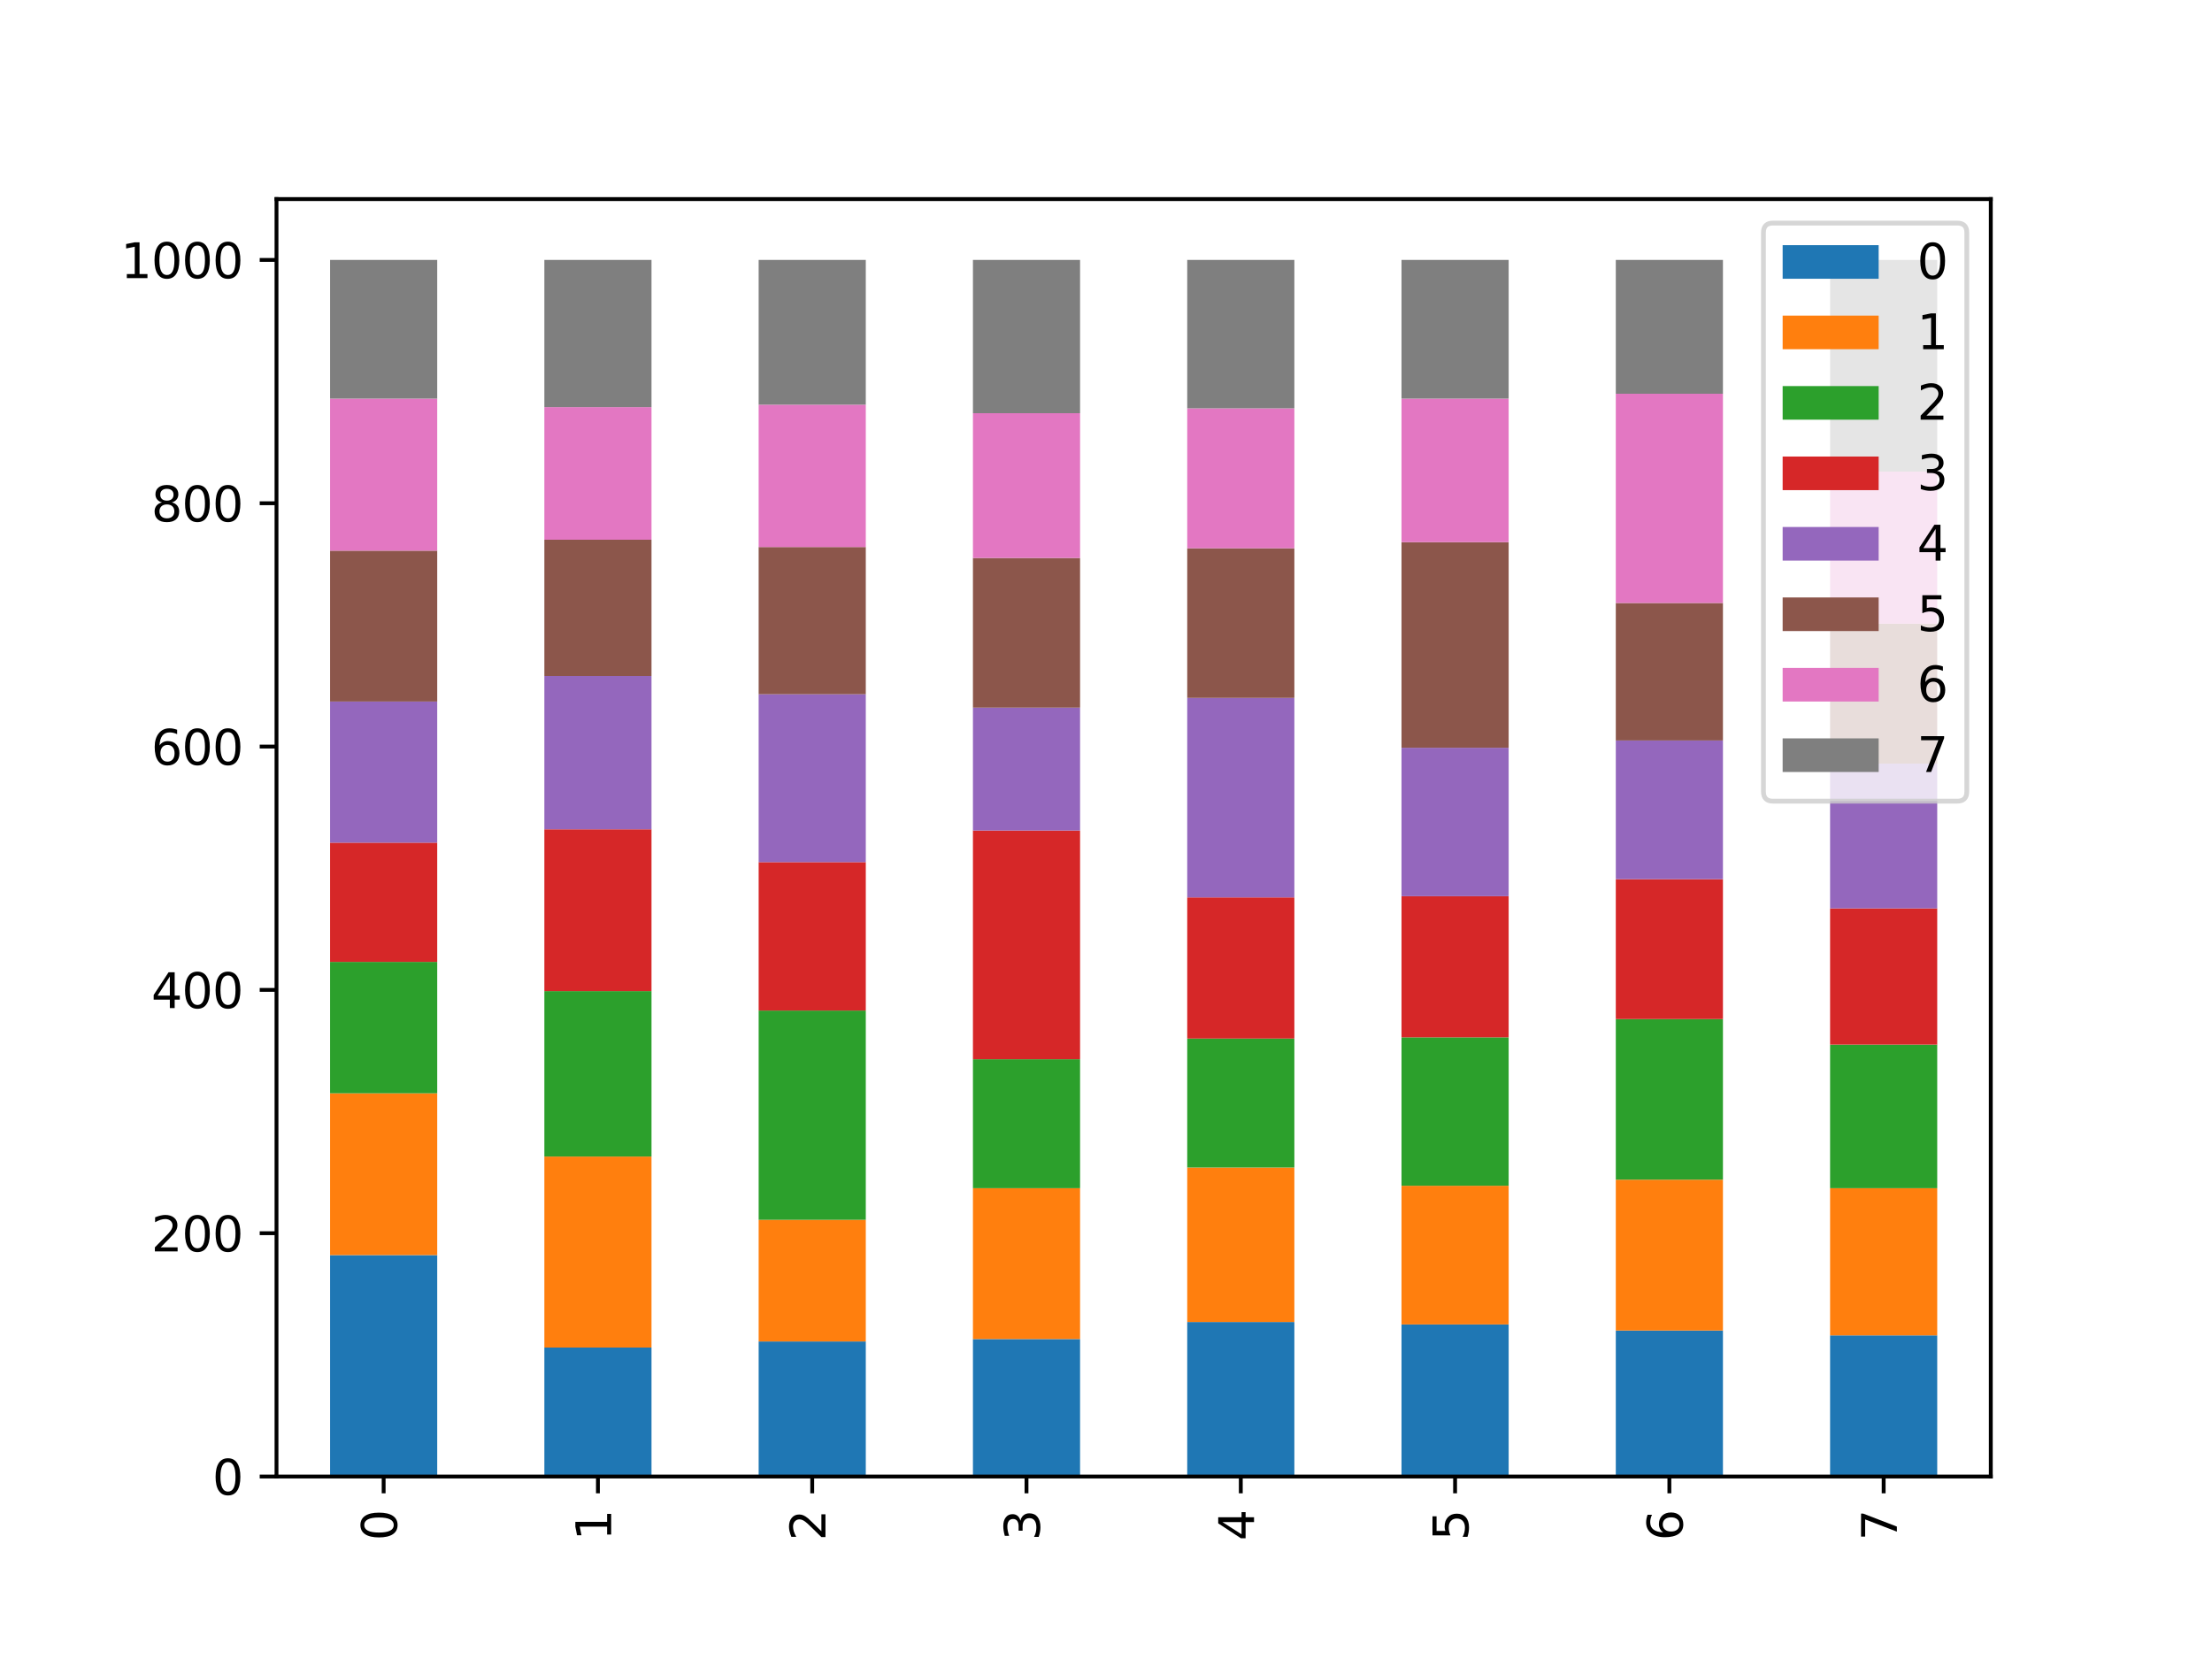 <?xml version="1.0" encoding="utf-8" standalone="no"?>
<!DOCTYPE svg PUBLIC "-//W3C//DTD SVG 1.1//EN"
  "http://www.w3.org/Graphics/SVG/1.1/DTD/svg11.dtd">
<svg xmlns:xlink="http://www.w3.org/1999/xlink" width="460.8pt" height="345.6pt" viewBox="0 0 460.8 345.6" xmlns="http://www.w3.org/2000/svg" version="1.1">
 <defs>
  <style type="text/css">*{stroke-linejoin: round; stroke-linecap: butt}</style>
 </defs>
 <g id="figure_1">
  <g id="patch_1">
   <path d="M 0 345.6 
L 460.8 345.6 
L 460.8 0 
L 0 0 
z
" style="fill: #ffffff"/>
  </g>
  <g id="axes_1">
   <g id="patch_2">
    <path d="M 57.6 307.584 
L 414.72 307.584 
L 414.72 41.472 
L 57.6 41.472 
z
" style="fill: #ffffff"/>
   </g>
   <g id="patch_3">
    <path d="M 68.76 307.584 
L 91.08 307.584 
L 91.08 261.458 
L 68.76 261.458 
z
" clip-path="url(#p3f2c3e5da5)" style="fill: #1f77b4"/>
   </g>
   <g id="patch_4">
    <path d="M 113.4 307.584 
L 135.72 307.584 
L 135.72 280.719 
L 113.4 280.719 
z
" clip-path="url(#p3f2c3e5da5)" style="fill: #1f77b4"/>
   </g>
   <g id="patch_5">
    <path d="M 158.04 307.584 
L 180.36 307.584 
L 180.36 279.452 
L 158.04 279.452 
z
" clip-path="url(#p3f2c3e5da5)" style="fill: #1f77b4"/>
   </g>
   <g id="patch_6">
    <path d="M 202.68 307.584 
L 225 307.584 
L 225 278.945 
L 202.68 278.945 
z
" clip-path="url(#p3f2c3e5da5)" style="fill: #1f77b4"/>
   </g>
   <g id="patch_7">
    <path d="M 247.32 307.584 
L 269.64 307.584 
L 269.64 275.397 
L 247.32 275.397 
z
" clip-path="url(#p3f2c3e5da5)" style="fill: #1f77b4"/>
   </g>
   <g id="patch_8">
    <path d="M 291.96 307.584 
L 314.28 307.584 
L 314.28 275.904 
L 291.96 275.904 
z
" clip-path="url(#p3f2c3e5da5)" style="fill: #1f77b4"/>
   </g>
   <g id="patch_9">
    <path d="M 336.6 307.584 
L 358.92 307.584 
L 358.92 277.171 
L 336.6 277.171 
z
" clip-path="url(#p3f2c3e5da5)" style="fill: #1f77b4"/>
   </g>
   <g id="patch_10">
    <path d="M 381.24 307.584 
L 403.56 307.584 
L 403.56 278.185 
L 381.24 278.185 
z
" clip-path="url(#p3f2c3e5da5)" style="fill: #1f77b4"/>
   </g>
   <g id="patch_11">
    <path d="M 68.76 261.458 
L 91.08 261.458 
L 91.08 227.75 
L 68.76 227.75 
z
" clip-path="url(#p3f2c3e5da5)" style="fill: #ff7f0e"/>
   </g>
   <g id="patch_12">
    <path d="M 113.4 280.719 
L 135.72 280.719 
L 135.72 240.929 
L 113.4 240.929 
z
" clip-path="url(#p3f2c3e5da5)" style="fill: #ff7f0e"/>
   </g>
   <g id="patch_13">
    <path d="M 158.04 279.452 
L 180.36 279.452 
L 180.36 254.108 
L 158.04 254.108 
z
" clip-path="url(#p3f2c3e5da5)" style="fill: #ff7f0e"/>
   </g>
   <g id="patch_14">
    <path d="M 202.68 278.945 
L 225 278.945 
L 225 247.519 
L 202.68 247.519 
z
" clip-path="url(#p3f2c3e5da5)" style="fill: #ff7f0e"/>
   </g>
   <g id="patch_15">
    <path d="M 247.32 275.397 
L 269.64 275.397 
L 269.64 243.21 
L 247.32 243.21 
z
" clip-path="url(#p3f2c3e5da5)" style="fill: #ff7f0e"/>
   </g>
   <g id="patch_16">
    <path d="M 291.96 275.904 
L 314.28 275.904 
L 314.28 247.012 
L 291.96 247.012 
z
" clip-path="url(#p3f2c3e5da5)" style="fill: #ff7f0e"/>
   </g>
   <g id="patch_17">
    <path d="M 336.6 277.171 
L 358.92 277.171 
L 358.92 245.745 
L 336.6 245.745 
z
" clip-path="url(#p3f2c3e5da5)" style="fill: #ff7f0e"/>
   </g>
   <g id="patch_18">
    <path d="M 381.24 278.185 
L 403.56 278.185 
L 403.56 247.519 
L 381.24 247.519 
z
" clip-path="url(#p3f2c3e5da5)" style="fill: #ff7f0e"/>
   </g>
   <g id="patch_19">
    <path d="M 68.76 227.75 
L 91.08 227.75 
L 91.08 200.379 
L 68.76 200.379 
z
" clip-path="url(#p3f2c3e5da5)" style="fill: #2ca02c"/>
   </g>
   <g id="patch_20">
    <path d="M 113.4 240.929 
L 135.72 240.929 
L 135.72 206.461 
L 113.4 206.461 
z
" clip-path="url(#p3f2c3e5da5)" style="fill: #2ca02c"/>
   </g>
   <g id="patch_21">
    <path d="M 158.04 254.108 
L 180.36 254.108 
L 180.36 210.516 
L 158.04 210.516 
z
" clip-path="url(#p3f2c3e5da5)" style="fill: #2ca02c"/>
   </g>
   <g id="patch_22">
    <path d="M 202.68 247.519 
L 225 247.519 
L 225 220.654 
L 202.68 220.654 
z
" clip-path="url(#p3f2c3e5da5)" style="fill: #2ca02c"/>
   </g>
   <g id="patch_23">
    <path d="M 247.32 243.21 
L 269.64 243.21 
L 269.64 216.346 
L 247.32 216.346 
z
" clip-path="url(#p3f2c3e5da5)" style="fill: #2ca02c"/>
   </g>
   <g id="patch_24">
    <path d="M 291.96 247.012 
L 314.28 247.012 
L 314.28 216.092 
L 291.96 216.092 
z
" clip-path="url(#p3f2c3e5da5)" style="fill: #2ca02c"/>
   </g>
   <g id="patch_25">
    <path d="M 336.6 245.745 
L 358.92 245.745 
L 358.92 212.291 
L 336.6 212.291 
z
" clip-path="url(#p3f2c3e5da5)" style="fill: #2ca02c"/>
   </g>
   <g id="patch_26">
    <path d="M 381.24 247.519 
L 403.56 247.519 
L 403.56 217.613 
L 381.24 217.613 
z
" clip-path="url(#p3f2c3e5da5)" style="fill: #2ca02c"/>
   </g>
   <g id="patch_27">
    <path d="M 68.76 200.379 
L 91.08 200.379 
L 91.08 175.542 
L 68.76 175.542 
z
" clip-path="url(#p3f2c3e5da5)" style="fill: #d62728"/>
   </g>
   <g id="patch_28">
    <path d="M 113.4 206.461 
L 135.72 206.461 
L 135.72 172.754 
L 113.4 172.754 
z
" clip-path="url(#p3f2c3e5da5)" style="fill: #d62728"/>
   </g>
   <g id="patch_29">
    <path d="M 158.04 210.516 
L 180.36 210.516 
L 180.36 179.597 
L 158.04 179.597 
z
" clip-path="url(#p3f2c3e5da5)" style="fill: #d62728"/>
   </g>
   <g id="patch_30">
    <path d="M 202.68 220.654 
L 225 220.654 
L 225 173.007 
L 202.68 173.007 
z
" clip-path="url(#p3f2c3e5da5)" style="fill: #d62728"/>
   </g>
   <g id="patch_31">
    <path d="M 247.32 216.346 
L 269.64 216.346 
L 269.64 186.947 
L 247.32 186.947 
z
" clip-path="url(#p3f2c3e5da5)" style="fill: #d62728"/>
   </g>
   <g id="patch_32">
    <path d="M 291.96 216.092 
L 314.28 216.092 
L 314.28 186.693 
L 291.96 186.693 
z
" clip-path="url(#p3f2c3e5da5)" style="fill: #d62728"/>
   </g>
   <g id="patch_33">
    <path d="M 336.6 212.291 
L 358.92 212.291 
L 358.92 183.145 
L 336.6 183.145 
z
" clip-path="url(#p3f2c3e5da5)" style="fill: #d62728"/>
   </g>
   <g id="patch_34">
    <path d="M 381.24 217.613 
L 403.56 217.613 
L 403.56 189.228 
L 381.24 189.228 
z
" clip-path="url(#p3f2c3e5da5)" style="fill: #d62728"/>
   </g>
   <g id="patch_35">
    <path d="M 68.76 175.542 
L 91.08 175.542 
L 91.08 146.143 
L 68.76 146.143 
z
" clip-path="url(#p3f2c3e5da5)" style="fill: #9467bd"/>
   </g>
   <g id="patch_36">
    <path d="M 113.4 172.754 
L 135.72 172.754 
L 135.72 140.82 
L 113.4 140.82 
z
" clip-path="url(#p3f2c3e5da5)" style="fill: #9467bd"/>
   </g>
   <g id="patch_37">
    <path d="M 158.04 179.597 
L 180.36 179.597 
L 180.36 144.622 
L 158.04 144.622 
z
" clip-path="url(#p3f2c3e5da5)" style="fill: #9467bd"/>
   </g>
   <g id="patch_38">
    <path d="M 202.68 173.007 
L 225 173.007 
L 225 147.41 
L 202.68 147.41 
z
" clip-path="url(#p3f2c3e5da5)" style="fill: #9467bd"/>
   </g>
   <g id="patch_39">
    <path d="M 247.32 186.947 
L 269.64 186.947 
L 269.64 145.382 
L 247.32 145.382 
z
" clip-path="url(#p3f2c3e5da5)" style="fill: #9467bd"/>
   </g>
   <g id="patch_40">
    <path d="M 291.96 186.693 
L 314.28 186.693 
L 314.28 155.773 
L 291.96 155.773 
z
" clip-path="url(#p3f2c3e5da5)" style="fill: #9467bd"/>
   </g>
   <g id="patch_41">
    <path d="M 336.6 183.145 
L 358.92 183.145 
L 358.92 154.253 
L 336.6 154.253 
z
" clip-path="url(#p3f2c3e5da5)" style="fill: #9467bd"/>
   </g>
   <g id="patch_42">
    <path d="M 381.24 189.228 
L 403.56 189.228 
L 403.56 159.068 
L 381.24 159.068 
z
" clip-path="url(#p3f2c3e5da5)" style="fill: #9467bd"/>
   </g>
   <g id="patch_43">
    <path d="M 68.76 146.143 
L 91.08 146.143 
L 91.08 114.716 
L 68.76 114.716 
z
" clip-path="url(#p3f2c3e5da5)" style="fill: #8c564b"/>
   </g>
   <g id="patch_44">
    <path d="M 113.4 140.82 
L 135.72 140.82 
L 135.72 112.435 
L 113.4 112.435 
z
" clip-path="url(#p3f2c3e5da5)" style="fill: #8c564b"/>
   </g>
   <g id="patch_45">
    <path d="M 158.04 144.622 
L 180.36 144.622 
L 180.36 113.956 
L 158.04 113.956 
z
" clip-path="url(#p3f2c3e5da5)" style="fill: #8c564b"/>
   </g>
   <g id="patch_46">
    <path d="M 202.68 147.41 
L 225 147.41 
L 225 116.237 
L 202.68 116.237 
z
" clip-path="url(#p3f2c3e5da5)" style="fill: #8c564b"/>
   </g>
   <g id="patch_47">
    <path d="M 247.32 145.382 
L 269.64 145.382 
L 269.64 114.209 
L 247.32 114.209 
z
" clip-path="url(#p3f2c3e5da5)" style="fill: #8c564b"/>
   </g>
   <g id="patch_48">
    <path d="M 291.96 155.773 
L 314.28 155.773 
L 314.28 112.942 
L 291.96 112.942 
z
" clip-path="url(#p3f2c3e5da5)" style="fill: #8c564b"/>
   </g>
   <g id="patch_49">
    <path d="M 336.6 154.253 
L 358.92 154.253 
L 358.92 125.614 
L 336.6 125.614 
z
" clip-path="url(#p3f2c3e5da5)" style="fill: #8c564b"/>
   </g>
   <g id="patch_50">
    <path d="M 381.24 159.068 
L 403.56 159.068 
L 403.56 129.923 
L 381.24 129.923 
z
" clip-path="url(#p3f2c3e5da5)" style="fill: #8c564b"/>
   </g>
   <g id="patch_51">
    <path d="M 68.76 114.716 
L 91.08 114.716 
L 91.08 83.036 
L 68.76 83.036 
z
" clip-path="url(#p3f2c3e5da5)" style="fill: #e377c2"/>
   </g>
   <g id="patch_52">
    <path d="M 113.4 112.435 
L 135.72 112.435 
L 135.72 84.81 
L 113.4 84.81 
z
" clip-path="url(#p3f2c3e5da5)" style="fill: #e377c2"/>
   </g>
   <g id="patch_53">
    <path d="M 158.04 113.956 
L 180.36 113.956 
L 180.36 84.303 
L 158.04 84.303 
z
" clip-path="url(#p3f2c3e5da5)" style="fill: #e377c2"/>
   </g>
   <g id="patch_54">
    <path d="M 202.68 116.237 
L 225 116.237 
L 225 86.077 
L 202.68 86.077 
z
" clip-path="url(#p3f2c3e5da5)" style="fill: #e377c2"/>
   </g>
   <g id="patch_55">
    <path d="M 247.32 114.209 
L 269.64 114.209 
L 269.64 85.064 
L 247.32 85.064 
z
" clip-path="url(#p3f2c3e5da5)" style="fill: #e377c2"/>
   </g>
   <g id="patch_56">
    <path d="M 291.96 112.942 
L 314.28 112.942 
L 314.28 83.036 
L 291.96 83.036 
z
" clip-path="url(#p3f2c3e5da5)" style="fill: #e377c2"/>
   </g>
   <g id="patch_57">
    <path d="M 336.6 125.614 
L 358.92 125.614 
L 358.92 82.022 
L 336.6 82.022 
z
" clip-path="url(#p3f2c3e5da5)" style="fill: #e377c2"/>
   </g>
   <g id="patch_58">
    <path d="M 381.24 129.923 
L 403.56 129.923 
L 403.56 98.243 
L 381.24 98.243 
z
" clip-path="url(#p3f2c3e5da5)" style="fill: #e377c2"/>
   </g>
   <g id="patch_59">
    <path d="M 68.76 83.036 
L 91.08 83.036 
L 91.08 54.144 
L 68.76 54.144 
z
" clip-path="url(#p3f2c3e5da5)" style="fill: #7f7f7f"/>
   </g>
   <g id="patch_60">
    <path d="M 113.4 84.81 
L 135.72 84.81 
L 135.72 54.144 
L 113.4 54.144 
z
" clip-path="url(#p3f2c3e5da5)" style="fill: #7f7f7f"/>
   </g>
   <g id="patch_61">
    <path d="M 158.04 84.303 
L 180.36 84.303 
L 180.36 54.144 
L 158.04 54.144 
z
" clip-path="url(#p3f2c3e5da5)" style="fill: #7f7f7f"/>
   </g>
   <g id="patch_62">
    <path d="M 202.68 86.077 
L 225 86.077 
L 225 54.144 
L 202.68 54.144 
z
" clip-path="url(#p3f2c3e5da5)" style="fill: #7f7f7f"/>
   </g>
   <g id="patch_63">
    <path d="M 247.32 85.064 
L 269.64 85.064 
L 269.64 54.144 
L 247.32 54.144 
z
" clip-path="url(#p3f2c3e5da5)" style="fill: #7f7f7f"/>
   </g>
   <g id="patch_64">
    <path d="M 291.96 83.036 
L 314.28 83.036 
L 314.28 54.144 
L 291.96 54.144 
z
" clip-path="url(#p3f2c3e5da5)" style="fill: #7f7f7f"/>
   </g>
   <g id="patch_65">
    <path d="M 336.6 82.022 
L 358.92 82.022 
L 358.92 54.144 
L 336.6 54.144 
z
" clip-path="url(#p3f2c3e5da5)" style="fill: #7f7f7f"/>
   </g>
   <g id="patch_66">
    <path d="M 381.24 98.243 
L 403.56 98.243 
L 403.56 54.144 
L 381.24 54.144 
z
" clip-path="url(#p3f2c3e5da5)" style="fill: #7f7f7f"/>
   </g>
   <g id="matplotlib.axis_1">
    <g id="xtick_1">
     <g id="line2d_1">
      <defs>
       <path id="madcdf5c96c" d="M 0 0 
L 0 3.5 
" style="stroke: #000000; stroke-width: 0.8"/>
      </defs>
      <g>
       <use xlink:href="#madcdf5c96c" x="79.92" y="307.584" style="stroke: #000000; stroke-width: 0.8"/>
      </g>
     </g>
     <g id="text_1">
      <!-- 0 -->
      <g transform="translate(82.679 320.947) rotate(-90) scale(0.1 -0.1)">
       <defs>
        <path id="DejaVuSans-30" d="M 2034 4250 
Q 1547 4250 1301 3770 
Q 1056 3291 1056 2328 
Q 1056 1369 1301 889 
Q 1547 409 2034 409 
Q 2525 409 2770 889 
Q 3016 1369 3016 2328 
Q 3016 3291 2770 3770 
Q 2525 4250 2034 4250 
z
M 2034 4750 
Q 2819 4750 3233 4129 
Q 3647 3509 3647 2328 
Q 3647 1150 3233 529 
Q 2819 -91 2034 -91 
Q 1250 -91 836 529 
Q 422 1150 422 2328 
Q 422 3509 836 4129 
Q 1250 4750 2034 4750 
z
" transform="scale(0.016)"/>
       </defs>
       <use xlink:href="#DejaVuSans-30"/>
      </g>
     </g>
    </g>
    <g id="xtick_2">
     <g id="line2d_2">
      <g>
       <use xlink:href="#madcdf5c96c" x="124.56" y="307.584" style="stroke: #000000; stroke-width: 0.8"/>
      </g>
     </g>
     <g id="text_2">
      <!-- 1 -->
      <g transform="translate(127.319 320.947) rotate(-90) scale(0.1 -0.1)">
       <defs>
        <path id="DejaVuSans-31" d="M 794 531 
L 1825 531 
L 1825 4091 
L 703 3866 
L 703 4441 
L 1819 4666 
L 2450 4666 
L 2450 531 
L 3481 531 
L 3481 0 
L 794 0 
L 794 531 
z
" transform="scale(0.016)"/>
       </defs>
       <use xlink:href="#DejaVuSans-31"/>
      </g>
     </g>
    </g>
    <g id="xtick_3">
     <g id="line2d_3">
      <g>
       <use xlink:href="#madcdf5c96c" x="169.2" y="307.584" style="stroke: #000000; stroke-width: 0.8"/>
      </g>
     </g>
     <g id="text_3">
      <!-- 2 -->
      <g transform="translate(171.959 320.947) rotate(-90) scale(0.1 -0.1)">
       <defs>
        <path id="DejaVuSans-32" d="M 1228 531 
L 3431 531 
L 3431 0 
L 469 0 
L 469 531 
Q 828 903 1448 1529 
Q 2069 2156 2228 2338 
Q 2531 2678 2651 2914 
Q 2772 3150 2772 3378 
Q 2772 3750 2511 3984 
Q 2250 4219 1831 4219 
Q 1534 4219 1204 4116 
Q 875 4013 500 3803 
L 500 4441 
Q 881 4594 1212 4672 
Q 1544 4750 1819 4750 
Q 2544 4750 2975 4387 
Q 3406 4025 3406 3419 
Q 3406 3131 3298 2873 
Q 3191 2616 2906 2266 
Q 2828 2175 2409 1742 
Q 1991 1309 1228 531 
z
" transform="scale(0.016)"/>
       </defs>
       <use xlink:href="#DejaVuSans-32"/>
      </g>
     </g>
    </g>
    <g id="xtick_4">
     <g id="line2d_4">
      <g>
       <use xlink:href="#madcdf5c96c" x="213.84" y="307.584" style="stroke: #000000; stroke-width: 0.8"/>
      </g>
     </g>
     <g id="text_4">
      <!-- 3 -->
      <g transform="translate(216.599 320.947) rotate(-90) scale(0.1 -0.1)">
       <defs>
        <path id="DejaVuSans-33" d="M 2597 2516 
Q 3050 2419 3304 2112 
Q 3559 1806 3559 1356 
Q 3559 666 3084 287 
Q 2609 -91 1734 -91 
Q 1441 -91 1130 -33 
Q 819 25 488 141 
L 488 750 
Q 750 597 1062 519 
Q 1375 441 1716 441 
Q 2309 441 2620 675 
Q 2931 909 2931 1356 
Q 2931 1769 2642 2001 
Q 2353 2234 1838 2234 
L 1294 2234 
L 1294 2753 
L 1863 2753 
Q 2328 2753 2575 2939 
Q 2822 3125 2822 3475 
Q 2822 3834 2567 4026 
Q 2313 4219 1838 4219 
Q 1578 4219 1281 4162 
Q 984 4106 628 3988 
L 628 4550 
Q 988 4650 1302 4700 
Q 1616 4750 1894 4750 
Q 2613 4750 3031 4423 
Q 3450 4097 3450 3541 
Q 3450 3153 3228 2886 
Q 3006 2619 2597 2516 
z
" transform="scale(0.016)"/>
       </defs>
       <use xlink:href="#DejaVuSans-33"/>
      </g>
     </g>
    </g>
    <g id="xtick_5">
     <g id="line2d_5">
      <g>
       <use xlink:href="#madcdf5c96c" x="258.48" y="307.584" style="stroke: #000000; stroke-width: 0.8"/>
      </g>
     </g>
     <g id="text_5">
      <!-- 4 -->
      <g transform="translate(261.239 320.947) rotate(-90) scale(0.1 -0.1)">
       <defs>
        <path id="DejaVuSans-34" d="M 2419 4116 
L 825 1625 
L 2419 1625 
L 2419 4116 
z
M 2253 4666 
L 3047 4666 
L 3047 1625 
L 3713 1625 
L 3713 1100 
L 3047 1100 
L 3047 0 
L 2419 0 
L 2419 1100 
L 313 1100 
L 313 1709 
L 2253 4666 
z
" transform="scale(0.016)"/>
       </defs>
       <use xlink:href="#DejaVuSans-34"/>
      </g>
     </g>
    </g>
    <g id="xtick_6">
     <g id="line2d_6">
      <g>
       <use xlink:href="#madcdf5c96c" x="303.12" y="307.584" style="stroke: #000000; stroke-width: 0.8"/>
      </g>
     </g>
     <g id="text_6">
      <!-- 5 -->
      <g transform="translate(305.879 320.947) rotate(-90) scale(0.1 -0.1)">
       <defs>
        <path id="DejaVuSans-35" d="M 691 4666 
L 3169 4666 
L 3169 4134 
L 1269 4134 
L 1269 2991 
Q 1406 3038 1543 3061 
Q 1681 3084 1819 3084 
Q 2600 3084 3056 2656 
Q 3513 2228 3513 1497 
Q 3513 744 3044 326 
Q 2575 -91 1722 -91 
Q 1428 -91 1123 -41 
Q 819 9 494 109 
L 494 744 
Q 775 591 1075 516 
Q 1375 441 1709 441 
Q 2250 441 2565 725 
Q 2881 1009 2881 1497 
Q 2881 1984 2565 2268 
Q 2250 2553 1709 2553 
Q 1456 2553 1204 2497 
Q 953 2441 691 2322 
L 691 4666 
z
" transform="scale(0.016)"/>
       </defs>
       <use xlink:href="#DejaVuSans-35"/>
      </g>
     </g>
    </g>
    <g id="xtick_7">
     <g id="line2d_7">
      <g>
       <use xlink:href="#madcdf5c96c" x="347.76" y="307.584" style="stroke: #000000; stroke-width: 0.8"/>
      </g>
     </g>
     <g id="text_7">
      <!-- 6 -->
      <g transform="translate(350.519 320.947) rotate(-90) scale(0.1 -0.1)">
       <defs>
        <path id="DejaVuSans-36" d="M 2113 2584 
Q 1688 2584 1439 2293 
Q 1191 2003 1191 1497 
Q 1191 994 1439 701 
Q 1688 409 2113 409 
Q 2538 409 2786 701 
Q 3034 994 3034 1497 
Q 3034 2003 2786 2293 
Q 2538 2584 2113 2584 
z
M 3366 4563 
L 3366 3988 
Q 3128 4100 2886 4159 
Q 2644 4219 2406 4219 
Q 1781 4219 1451 3797 
Q 1122 3375 1075 2522 
Q 1259 2794 1537 2939 
Q 1816 3084 2150 3084 
Q 2853 3084 3261 2657 
Q 3669 2231 3669 1497 
Q 3669 778 3244 343 
Q 2819 -91 2113 -91 
Q 1303 -91 875 529 
Q 447 1150 447 2328 
Q 447 3434 972 4092 
Q 1497 4750 2381 4750 
Q 2619 4750 2861 4703 
Q 3103 4656 3366 4563 
z
" transform="scale(0.016)"/>
       </defs>
       <use xlink:href="#DejaVuSans-36"/>
      </g>
     </g>
    </g>
    <g id="xtick_8">
     <g id="line2d_8">
      <g>
       <use xlink:href="#madcdf5c96c" x="392.4" y="307.584" style="stroke: #000000; stroke-width: 0.8"/>
      </g>
     </g>
     <g id="text_8">
      <!-- 7 -->
      <g transform="translate(395.159 320.947) rotate(-90) scale(0.1 -0.1)">
       <defs>
        <path id="DejaVuSans-37" d="M 525 4666 
L 3525 4666 
L 3525 4397 
L 1831 0 
L 1172 0 
L 2766 4134 
L 525 4134 
L 525 4666 
z
" transform="scale(0.016)"/>
       </defs>
       <use xlink:href="#DejaVuSans-37"/>
      </g>
     </g>
    </g>
   </g>
   <g id="matplotlib.axis_2">
    <g id="ytick_1">
     <g id="line2d_9">
      <defs>
       <path id="m38e6127e1d" d="M 0 0 
L -3.5 0 
" style="stroke: #000000; stroke-width: 0.8"/>
      </defs>
      <g>
       <use xlink:href="#m38e6127e1d" x="57.6" y="307.584" style="stroke: #000000; stroke-width: 0.8"/>
      </g>
     </g>
     <g id="text_9">
      <!-- 0 -->
      <g transform="translate(44.237 311.383) scale(0.1 -0.1)">
       <use xlink:href="#DejaVuSans-30"/>
      </g>
     </g>
    </g>
    <g id="ytick_2">
     <g id="line2d_10">
      <g>
       <use xlink:href="#m38e6127e1d" x="57.6" y="256.896" style="stroke: #000000; stroke-width: 0.8"/>
      </g>
     </g>
     <g id="text_10">
      <!-- 200 -->
      <g transform="translate(31.512 260.695) scale(0.1 -0.1)">
       <use xlink:href="#DejaVuSans-32"/>
       <use xlink:href="#DejaVuSans-30" x="63.623"/>
       <use xlink:href="#DejaVuSans-30" x="127.246"/>
      </g>
     </g>
    </g>
    <g id="ytick_3">
     <g id="line2d_11">
      <g>
       <use xlink:href="#m38e6127e1d" x="57.6" y="206.208" style="stroke: #000000; stroke-width: 0.8"/>
      </g>
     </g>
     <g id="text_11">
      <!-- 400 -->
      <g transform="translate(31.512 210.007) scale(0.1 -0.1)">
       <use xlink:href="#DejaVuSans-34"/>
       <use xlink:href="#DejaVuSans-30" x="63.623"/>
       <use xlink:href="#DejaVuSans-30" x="127.246"/>
      </g>
     </g>
    </g>
    <g id="ytick_4">
     <g id="line2d_12">
      <g>
       <use xlink:href="#m38e6127e1d" x="57.6" y="155.52" style="stroke: #000000; stroke-width: 0.8"/>
      </g>
     </g>
     <g id="text_12">
      <!-- 600 -->
      <g transform="translate(31.512 159.319) scale(0.1 -0.1)">
       <use xlink:href="#DejaVuSans-36"/>
       <use xlink:href="#DejaVuSans-30" x="63.623"/>
       <use xlink:href="#DejaVuSans-30" x="127.246"/>
      </g>
     </g>
    </g>
    <g id="ytick_5">
     <g id="line2d_13">
      <g>
       <use xlink:href="#m38e6127e1d" x="57.6" y="104.832" style="stroke: #000000; stroke-width: 0.8"/>
      </g>
     </g>
     <g id="text_13">
      <!-- 800 -->
      <g transform="translate(31.512 108.631) scale(0.1 -0.1)">
       <defs>
        <path id="DejaVuSans-38" d="M 2034 2216 
Q 1584 2216 1326 1975 
Q 1069 1734 1069 1313 
Q 1069 891 1326 650 
Q 1584 409 2034 409 
Q 2484 409 2743 651 
Q 3003 894 3003 1313 
Q 3003 1734 2745 1975 
Q 2488 2216 2034 2216 
z
M 1403 2484 
Q 997 2584 770 2862 
Q 544 3141 544 3541 
Q 544 4100 942 4425 
Q 1341 4750 2034 4750 
Q 2731 4750 3128 4425 
Q 3525 4100 3525 3541 
Q 3525 3141 3298 2862 
Q 3072 2584 2669 2484 
Q 3125 2378 3379 2068 
Q 3634 1759 3634 1313 
Q 3634 634 3220 271 
Q 2806 -91 2034 -91 
Q 1263 -91 848 271 
Q 434 634 434 1313 
Q 434 1759 690 2068 
Q 947 2378 1403 2484 
z
M 1172 3481 
Q 1172 3119 1398 2916 
Q 1625 2713 2034 2713 
Q 2441 2713 2670 2916 
Q 2900 3119 2900 3481 
Q 2900 3844 2670 4047 
Q 2441 4250 2034 4250 
Q 1625 4250 1398 4047 
Q 1172 3844 1172 3481 
z
" transform="scale(0.016)"/>
       </defs>
       <use xlink:href="#DejaVuSans-38"/>
       <use xlink:href="#DejaVuSans-30" x="63.623"/>
       <use xlink:href="#DejaVuSans-30" x="127.246"/>
      </g>
     </g>
    </g>
    <g id="ytick_6">
     <g id="line2d_14">
      <g>
       <use xlink:href="#m38e6127e1d" x="57.6" y="54.144" style="stroke: #000000; stroke-width: 0.8"/>
      </g>
     </g>
     <g id="text_14">
      <!-- 1000 -->
      <g transform="translate(25.15 57.943) scale(0.1 -0.1)">
       <use xlink:href="#DejaVuSans-31"/>
       <use xlink:href="#DejaVuSans-30" x="63.623"/>
       <use xlink:href="#DejaVuSans-30" x="127.246"/>
       <use xlink:href="#DejaVuSans-30" x="190.869"/>
      </g>
     </g>
    </g>
   </g>
   <g id="patch_67">
    <path d="M 57.6 307.584 
L 57.6 41.472 
" style="fill: none; stroke: #000000; stroke-width: 0.8; stroke-linejoin: miter; stroke-linecap: square"/>
   </g>
   <g id="patch_68">
    <path d="M 414.72 307.584 
L 414.72 41.472 
" style="fill: none; stroke: #000000; stroke-width: 0.8; stroke-linejoin: miter; stroke-linecap: square"/>
   </g>
   <g id="patch_69">
    <path d="M 57.6 307.584 
L 414.72 307.584 
" style="fill: none; stroke: #000000; stroke-width: 0.8; stroke-linejoin: miter; stroke-linecap: square"/>
   </g>
   <g id="patch_70">
    <path d="M 57.6 41.472 
L 414.72 41.472 
" style="fill: none; stroke: #000000; stroke-width: 0.8; stroke-linejoin: miter; stroke-linecap: square"/>
   </g>
   <g id="legend_1">
    <g id="patch_71">
     <path d="M 369.358 166.897 
L 407.72 166.897 
Q 409.72 166.897 409.72 164.897 
L 409.72 48.472 
Q 409.72 46.472 407.72 46.472 
L 369.358 46.472 
Q 367.358 46.472 367.358 48.472 
L 367.358 164.897 
Q 367.358 166.897 369.358 166.897 
z
" style="fill: #ffffff; opacity: 0.8; stroke: #cccccc; stroke-linejoin: miter"/>
    </g>
    <g id="patch_72">
     <path d="M 371.358 58.07 
L 391.358 58.07 
L 391.358 51.07 
L 371.358 51.07 
z
" style="fill: #1f77b4"/>
    </g>
    <g id="text_15">
     <!-- 0 -->
     <g transform="translate(399.358 58.07) scale(0.1 -0.1)">
      <use xlink:href="#DejaVuSans-30"/>
     </g>
    </g>
    <g id="patch_73">
     <path d="M 371.358 72.749 
L 391.358 72.749 
L 391.358 65.749 
L 371.358 65.749 
z
" style="fill: #ff7f0e"/>
    </g>
    <g id="text_16">
     <!-- 1 -->
     <g transform="translate(399.358 72.749) scale(0.1 -0.1)">
      <use xlink:href="#DejaVuSans-31"/>
     </g>
    </g>
    <g id="patch_74">
     <path d="M 371.358 87.427 
L 391.358 87.427 
L 391.358 80.427 
L 371.358 80.427 
z
" style="fill: #2ca02c"/>
    </g>
    <g id="text_17">
     <!-- 2 -->
     <g transform="translate(399.358 87.427) scale(0.1 -0.1)">
      <use xlink:href="#DejaVuSans-32"/>
     </g>
    </g>
    <g id="patch_75">
     <path d="M 371.358 102.105 
L 391.358 102.105 
L 391.358 95.105 
L 371.358 95.105 
z
" style="fill: #d62728"/>
    </g>
    <g id="text_18">
     <!-- 3 -->
     <g transform="translate(399.358 102.105) scale(0.1 -0.1)">
      <use xlink:href="#DejaVuSans-33"/>
     </g>
    </g>
    <g id="patch_76">
     <path d="M 371.358 116.783 
L 391.358 116.783 
L 391.358 109.783 
L 371.358 109.783 
z
" style="fill: #9467bd"/>
    </g>
    <g id="text_19">
     <!-- 4 -->
     <g transform="translate(399.358 116.783) scale(0.1 -0.1)">
      <use xlink:href="#DejaVuSans-34"/>
     </g>
    </g>
    <g id="patch_77">
     <path d="M 371.358 131.461 
L 391.358 131.461 
L 391.358 124.461 
L 371.358 124.461 
z
" style="fill: #8c564b"/>
    </g>
    <g id="text_20">
     <!-- 5 -->
     <g transform="translate(399.358 131.461) scale(0.1 -0.1)">
      <use xlink:href="#DejaVuSans-35"/>
     </g>
    </g>
    <g id="patch_78">
     <path d="M 371.358 146.139 
L 391.358 146.139 
L 391.358 139.139 
L 371.358 139.139 
z
" style="fill: #e377c2"/>
    </g>
    <g id="text_21">
     <!-- 6 -->
     <g transform="translate(399.358 146.139) scale(0.1 -0.1)">
      <use xlink:href="#DejaVuSans-36"/>
     </g>
    </g>
    <g id="patch_79">
     <path d="M 371.358 160.817 
L 391.358 160.817 
L 391.358 153.817 
L 371.358 153.817 
z
" style="fill: #7f7f7f"/>
    </g>
    <g id="text_22">
     <!-- 7 -->
     <g transform="translate(399.358 160.817) scale(0.1 -0.1)">
      <use xlink:href="#DejaVuSans-37"/>
     </g>
    </g>
   </g>
  </g>
 </g>
 <defs>
  <clipPath id="p3f2c3e5da5">
   <rect x="57.6" y="41.472" width="357.12" height="266.112"/>
  </clipPath>
 </defs>
</svg>
